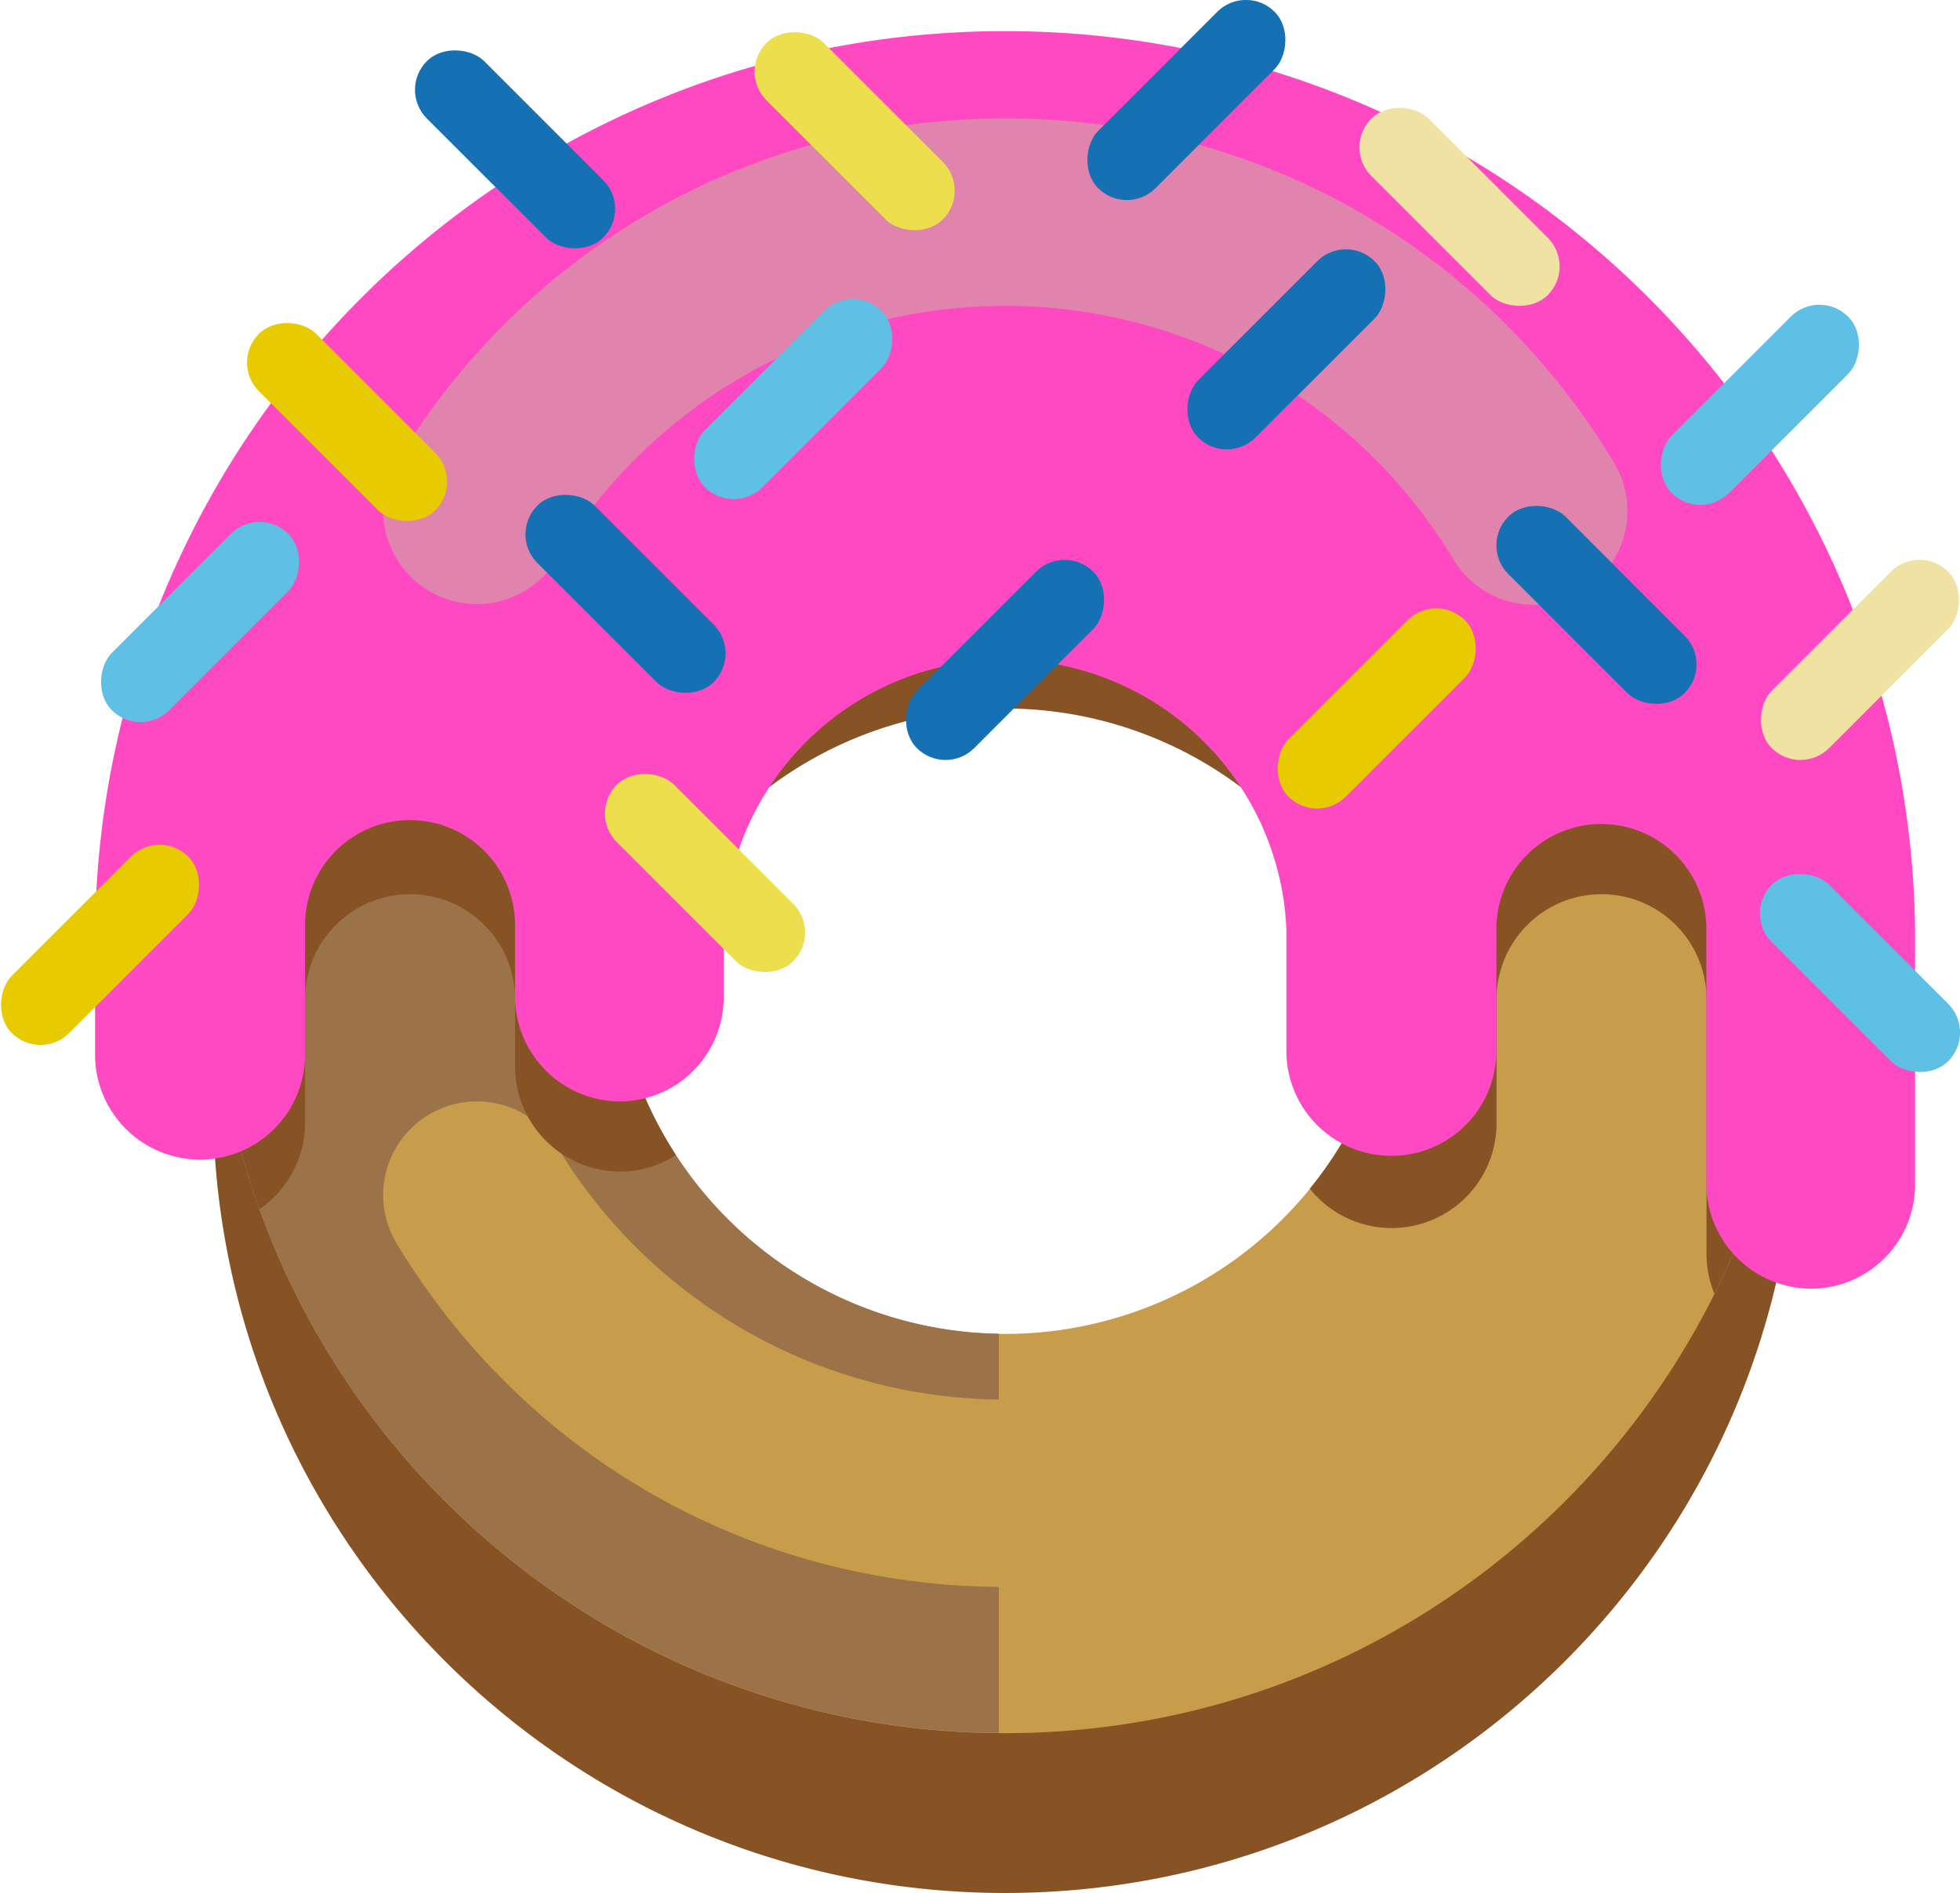 <svg id="Layer_1" data-name="Layer 1" xmlns="http://www.w3.org/2000/svg" viewBox="0 0 554.56 535.72"><defs><style>.cls-1{fill:#875224;}.cls-2{fill:#c79c4b;}.cls-3{fill:#9c7248;}.cls-4{fill:#ff49c3;}.cls-5{fill:#e184ad;}.cls-6{fill:#24a3c0;}.cls-7{fill:#efe2a3;}.cls-8{fill:#1570b4;}.cls-9{fill:#5fbfe5;}.cls-10{fill:#e7ca00;}.cls-11{fill:#ecde4c;}.cls-12{fill:none;}</style></defs><title>food_03</title><path class="cls-1" d="M3207.94,18.81c-123.77,0-224.11,100.34-224.11,224.11S3084.17,467,3207.94,467s224.11-100.34,224.11-224.11S3331.71,18.81,3207.94,18.81Zm0,335.23a111.12,111.12,0,1,1,111.12-111.12A111.12,111.12,0,0,1,3207.94,354Z" transform="translate(-2923.57 68.7)"/><path class="cls-2" d="M3207.94-26.44c-123.77,0-224.11,100.34-224.11,224.11s100.34,224.11,224.11,224.11,224.11-100.34,224.11-224.11S3331.71-26.44,3207.94-26.44Zm0,335.23a111.12,111.12,0,1,1,111.12-111.12A111.12,111.12,0,0,1,3207.94,308.79Z" transform="translate(-2923.57 68.7)"/><path class="cls-3" d="M3206.17,308.74a111.09,111.09,0,0,1,0-222.15v-113c-123,1-222.34,100.89-222.34,224.06s99.38,223.11,222.34,224.06v-113Z" transform="translate(-2923.57 68.7)"/><path class="cls-2" d="M3207.94,380.4c-71.12,0-135.53-36.42-172.28-97.42a26.52,26.52,0,0,1,45.43-27.37,148,148,0,0,0,253.7,0A26.52,26.52,0,1,1,3380.23,283C3343.47,344,3279.07,380.4,3207.94,380.4Z" transform="translate(-2923.57 68.7)"/><path class="cls-1" d="M3207.94-26.44c-123.77,0-224.11,100.34-224.11,224.11A223.63,223.63,0,0,0,2997,273.47,29.72,29.72,0,0,0,3009.89,249V213.52a29.71,29.71,0,0,1,59.41,0v0.59h0v19A29.79,29.79,0,0,0,3099,262.85a28.93,28.93,0,0,0,15.8-4.68,111.1,111.1,0,1,1,179.37,9.53A29.67,29.67,0,0,0,3347,249V213.52a29.71,29.71,0,0,1,59.41,0v72.65a29.43,29.43,0,0,0,2.24,11.26,223.1,223.1,0,0,0,23.44-99.77C3432.05,73.89,3331.71-26.44,3207.94-26.44Z" transform="translate(-2923.57 68.7)"/><path class="cls-4" d="M3207.94-59.89c-141.08,0-255.61,113.45-257.47,254.09v35a29.71,29.71,0,1,0,59.41,0V193.64a29.71,29.71,0,1,1,59.41,0v0.58h0v19A29.79,29.79,0,0,0,3099,243a29.48,29.48,0,0,0,29.34-29.71v-19a79.67,79.67,0,0,1,159.2,0h0v34.94a29.71,29.71,0,0,0,59.41,0V194.23h0v-0.58a29.71,29.71,0,0,1,59.41,0v0.58h0V212.7h0v53.59A29.79,29.79,0,0,0,3436.08,296h0a29.48,29.48,0,0,0,29.34-29.71V194.23C3463.56,53.57,3349-59.89,3207.94-59.89Z" transform="translate(-2923.57 68.7)"/><path class="cls-5" d="M3357.54,102.45a26.51,26.51,0,0,1-22.74-12.84,148,148,0,0,0-253.7,0,26.52,26.52,0,0,1-45.43-27.37c36.75-61,101.15-97.42,172.28-97.42s135.53,36.42,172.28,97.42A26.52,26.52,0,0,1,3357.54,102.45Z" transform="translate(-2923.57 68.7)"/><path class="cls-6" d="M3021.77,178.34" transform="translate(-2923.57 68.7)"/><rect class="cls-7" x="3438.36" y="82.76" width="22.94" height="70.59" rx="11.47" ry="11.47" transform="translate(-1829.66 -2336.13) rotate(45)"/><rect class="cls-8" x="3247.77" y="-75.69" width="22.94" height="70.59" rx="11.47" ry="11.47" transform="translate(-1997.52 -2247.77) rotate(45)"/><rect class="cls-8" x="3276.08" y="-5.13" width="22.94" height="70.59" rx="11.47" ry="11.47" transform="translate(-1939.35 -2247.11) rotate(45)"/><rect class="cls-9" x="3136.55" y="8.96" width="22.94" height="70.59" rx="11.47" ry="11.47" transform="translate(-1970.25 -2144.34) rotate(45)"/><rect class="cls-9" x="3410.06" y="10.57" width="22.94" height="70.59" rx="11.47" ry="11.47" transform="translate(-1889.01 -2337.26) rotate(45)"/><rect class="cls-8" x="3196.48" y="82.76" width="22.94" height="70.59" rx="11.47" ry="11.47" transform="translate(-1900.51 -2165.09) rotate(45)"/><rect class="cls-9" x="2968.71" y="72.04" width="22.94" height="70.59" rx="11.47" ry="11.47" transform="translate(-1974.81 -2007.17) rotate(45)"/><rect class="cls-10" x="3301.63" y="96.51" width="22.94" height="70.59" rx="11.47" ry="11.47" transform="translate(-1859.99 -2235.42) rotate(45)"/><rect class="cls-10" x="2940.41" y="163.4" width="22.94" height="70.59" rx="11.47" ry="11.47" transform="translate(-1918.49 -1960.4) rotate(45)"/><rect class="cls-9" x="3438.36" y="171.35" width="22.94" height="70.59" rx="11.47" ry="11.47" transform="translate(-2059.25 2568.63) rotate(-45)"/><rect class="cls-7" x="3325.05" y="-45.47" width="22.94" height="70.59" rx="11.47" ry="11.47" transform="translate(-1939.12 2425.01) rotate(-45)"/><rect class="cls-8" x="3089.08" y="64.04" width="22.94" height="70.59" rx="11.47" ry="11.47" transform="translate(-2085.67 2290.23) rotate(-45)"/><rect class="cls-10" x="3010.3" y="15.43" width="22.94" height="70.59" rx="11.47" ry="11.47" transform="translate(-2074.37 2220.28) rotate(-45)"/><rect class="cls-8" x="3057.83" y="-61.74" width="22.94" height="70.59" rx="11.47" ry="11.47" transform="translate(-2005.89 2231.29) rotate(-45)"/><rect class="cls-11" x="3153.91" y="-66.88" width="22.94" height="70.59" rx="11.47" ry="11.47" transform="translate(-1974.11 2297.72) rotate(-45)"/><rect class="cls-8" x="3363.79" y="67.17" width="22.94" height="70.59" rx="11.47" ry="11.47" transform="translate(-2007.42 2485.39) rotate(-45)"/><rect class="cls-11" x="3111.57" y="143.05" width="22.94" height="70.59" rx="11.47" ry="11.47" transform="translate(-2134.95 2329.27) rotate(-45)"/><polygon class="cls-12" points="482.8 262.92 482.8 262.92 482.8 271.87 482.8 262.92"/></svg>